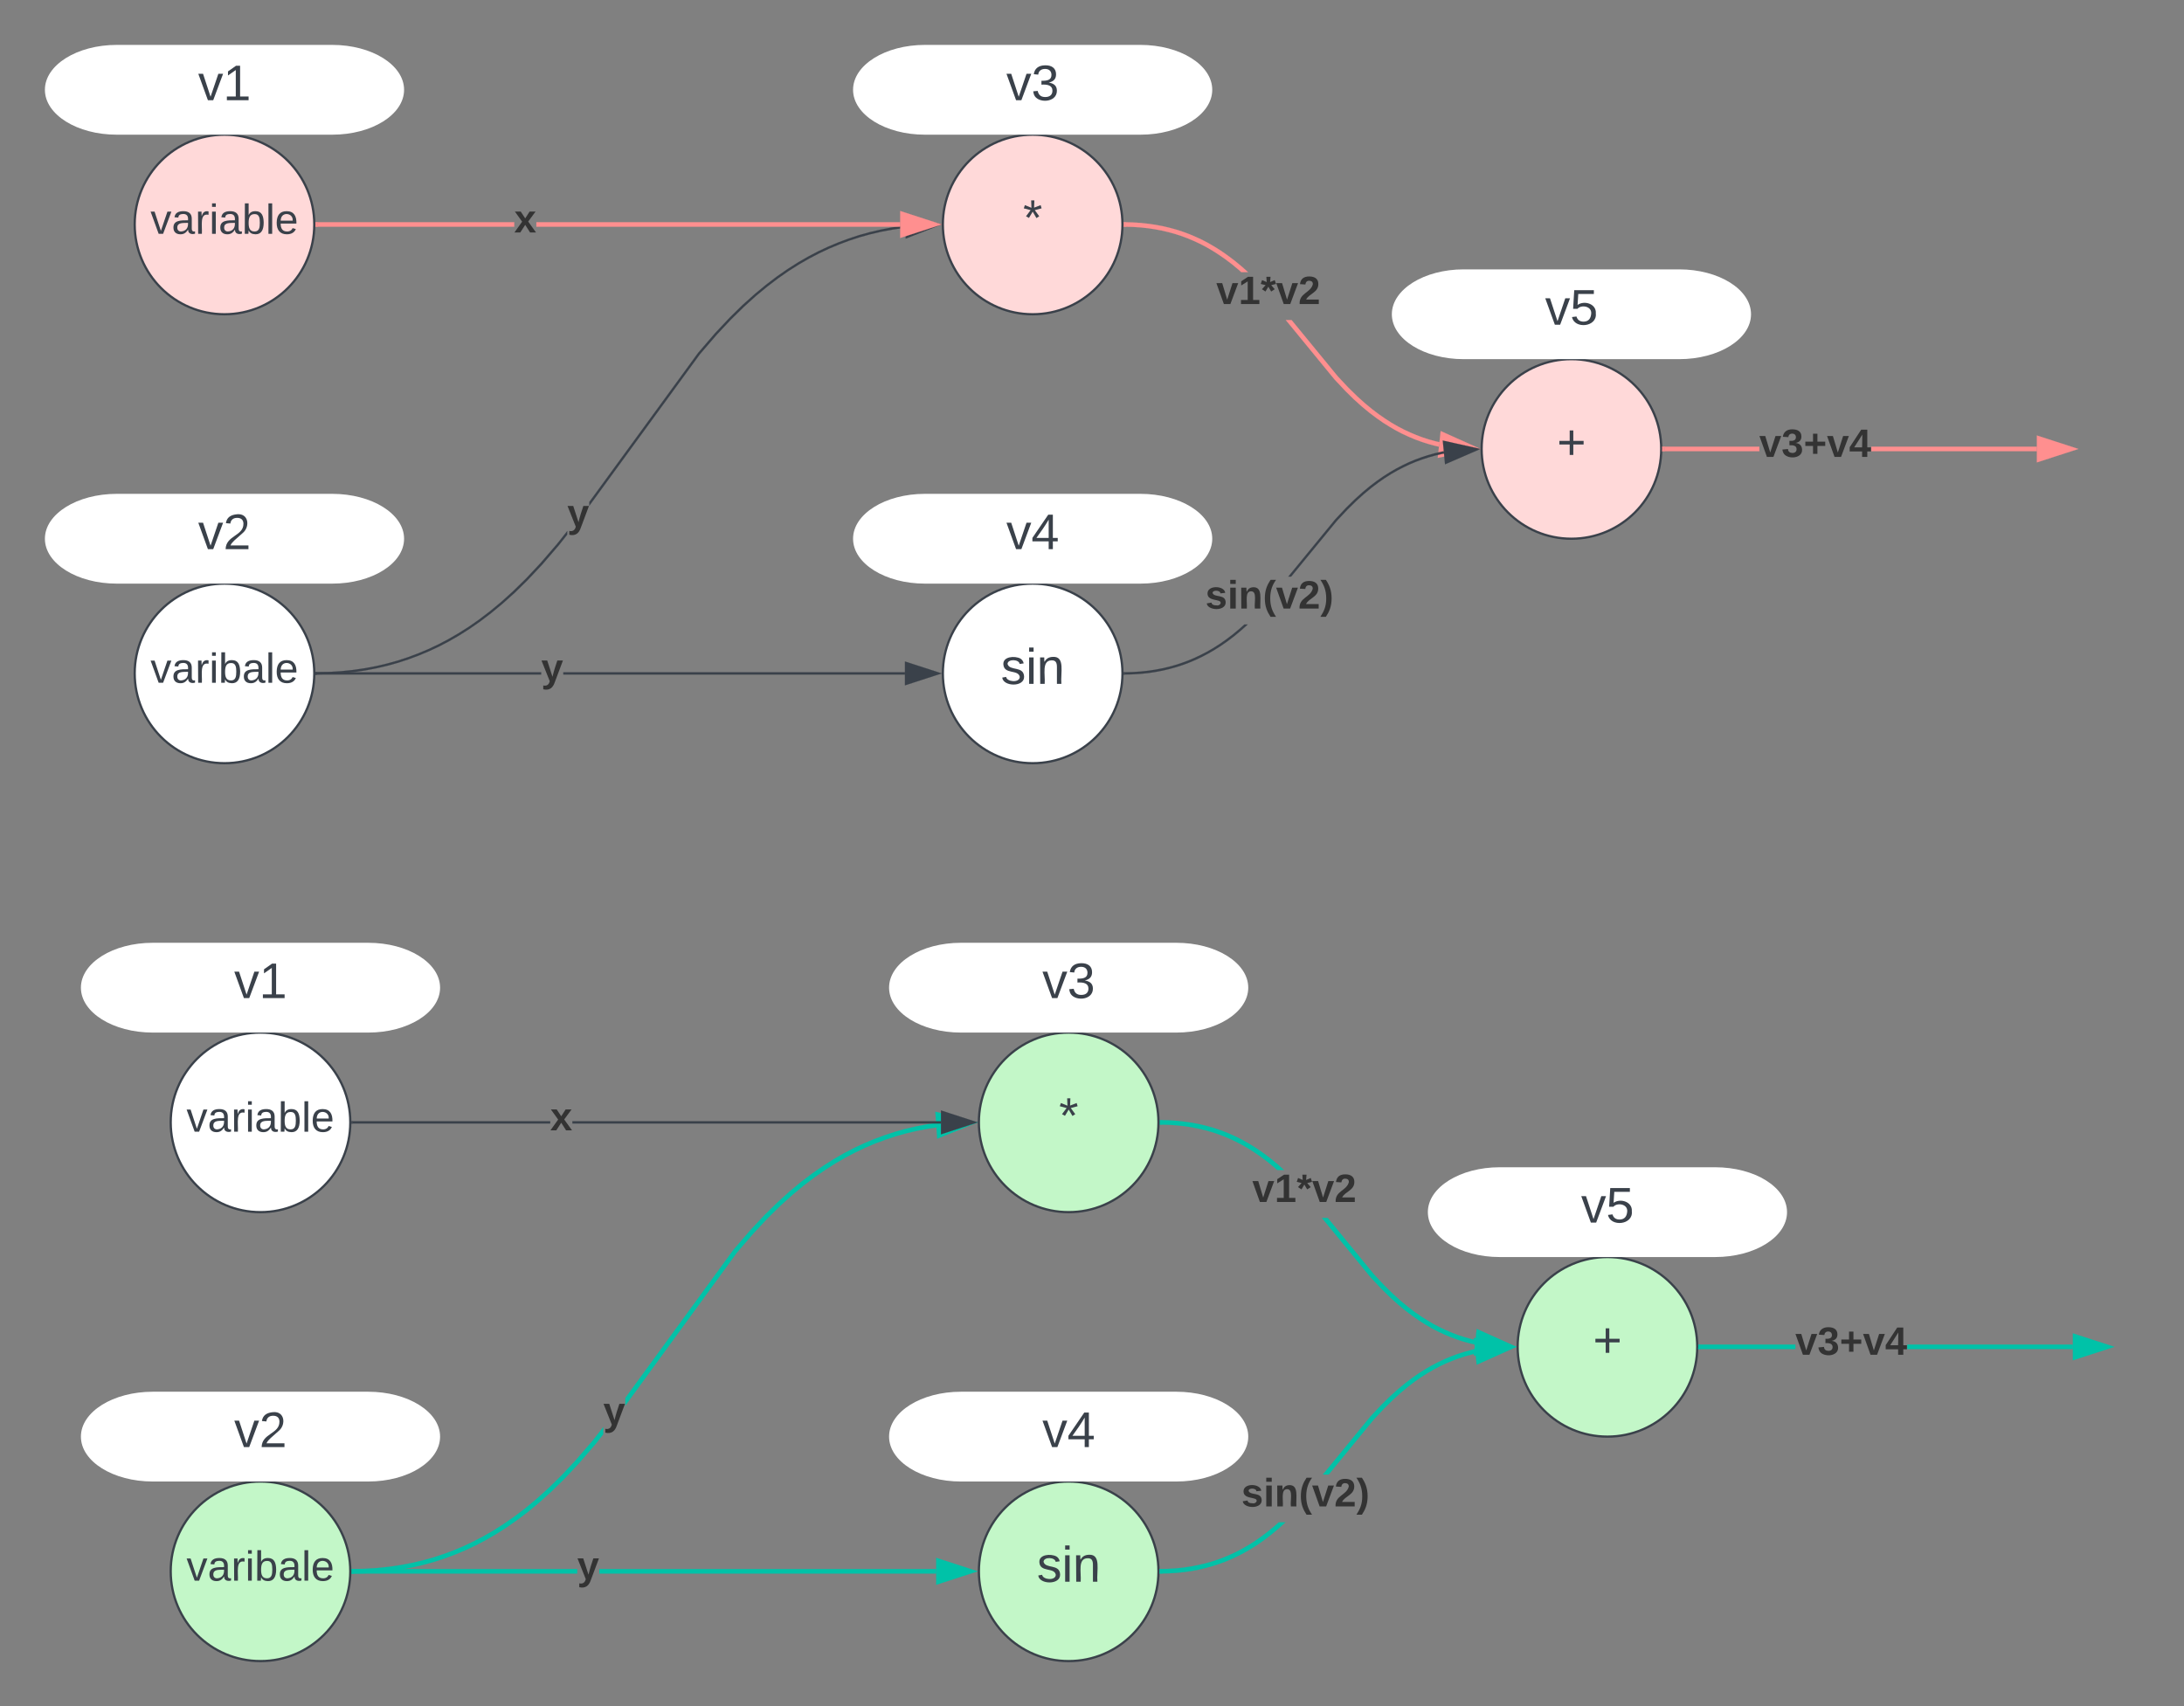 <svg xmlns="http://www.w3.org/2000/svg" xmlns:xlink="http://www.w3.org/1999/xlink" xmlns:lucid="lucid" width="972.87" height="760"><rect width="100%" height="100%" fill="#808080" stroke="none"/><g transform="translate(20 0)" lucid:page-tab-id="7KRHV.Sv5UNA"><path d="M480 300c0 22.1-17.9 40-40 40s-40-17.9-40-40 17.9-40 40-40 40 17.9 40 40z" stroke="#3a414a" fill="#fff"/><use xlink:href="#a" transform="matrix(1,0,0,1,405,265) translate(20.833 39.653)"/><path d="M720 200c0 22.1-17.9 40-40 40s-40-17.9-40-40 17.9-40 40-40 40 17.9 40 40z" stroke="#3a414a" fill="#ffd9d9"/><use xlink:href="#b" transform="matrix(1,0,0,1,645,165) translate(28.519 39.653)"/><path d="M232.66 238.2l-3.66 4.63-7.48 8.7-6.45 6.86-5.8 5.7-5.4 4.84-5.1 4.22-4.86 3.7-4.72 3.28-4.6 2.93-4.56 2.63-4.5 2.36-4.5 2.1-4.53 1.9-4.57 1.7-4.63 1.52-4.73 1.32-4.85 1.13-5 .96-5.2.75-5.4.57-5.65.36-5.46.1v-1l5.43-.1 5.62-.36 5.36-.56 5.15-.76 4.96-.94 4.82-1.13 4.7-1.3 4.58-1.5 4.53-1.7 4.48-1.87 4.47-2.1 4.47-2.34 4.5-2.6 4.6-2.9 4.68-3.27 4.84-3.68 5.06-4.18 5.35-4.84 5.78-5.67 6.42-6.85 7.46-8.66 4.43-5.6zM383.2 101.48l-.6.07-5.15.76-4.96.94-4.82 1.13-4.7 1.3-4.58 1.5-4.53 1.7-4.48 1.87-4.47 2.1-4.47 2.34-4.5 2.6-4.6 2.9-4.68 3.27-4.84 3.68-5.06 4.18-5.35 4.84-5.78 5.67-6.42 6.85-7.45 8.65-49.25 67.5v-1.7L291 157.18l7.48-8.7 6.45-6.87 5.8-5.7 5.4-4.84 5.1-4.22 4.86-3.7 4.72-3.28 4.6-2.93 4.56-2.63 4.5-2.36 4.5-2.1 4.53-1.9 4.57-1.7 4.63-1.52 4.73-1.32 4.85-1.13 5-.96 5.2-.75.62-.07z" stroke="#3a414a" stroke-width=".05" fill="#3a414a"/><path d="M121.03 300.5h-.56l.03-.5-.02-.5h.53z" fill="#3a414a"/><path d="M121.05 300.5l-.6.03.03-.52-.02-.52.57-.02zm-.54-.98l.03.5-.03.46.5-.02-.02-.95z" stroke="#3a414a" stroke-width=".05" fill="#3a414a"/><path d="M397.88 100.1l-13.96 5.47-.55-9.25z" fill="#3a414a"/><path d="M399.5 100l-16.04 6.3-.63-10.64zm-15.12 4.86l11.9-4.67-12.37-3.22z" stroke="#3a414a" stroke-width=".05" fill="#3a414a"/><use xlink:href="#c" transform="matrix(1,0,0,1,232.657,220.486) translate(0 14.222)"/><path d="M209.06 101H121.5v-2h87.56zM381 101H218.94v-2H381z" stroke="#ff8f8f" stroke-width=".05" fill="#ff8f8f"/><path d="M121.53 101h-1.1l.07-1-.04-1h1.07z" fill="#ff8f8f"/><path d="M121.55 101.03h-1.14l.08-1.02-.04-1.03h1.1zm-1.06-2l.03.98-.06.97h1.03v-1.94z" stroke="#ff8f8f" stroke-width=".05" fill="#ff8f8f"/><path d="M396.26 100L382 104.64v-9.28z" fill="#ff8f8f"/><path d="M399.5 100l-18.5 6V94zm-16.5 3.26l10.03-3.26L383 96.74z" stroke="#ff8f8f" stroke-width=".05" fill="#ff8f8f"/><use xlink:href="#d" transform="matrix(1,0,0,1,209.062,89.333) translate(0 14.222)"/><path d="M221.06 300.5H121v-1h100.06zm162.06 0H230.94v-1h152.18z" stroke="#3a414a" stroke-width=".05" fill="#3a414a"/><path d="M121.02 300.5h-.55l.03-.5-.02-.5h.54z" fill="#3a414a"/><path d="M121.04 300.52h-.6l.04-.5-.02-.54h.58zm-.53-1l.03.5-.03.46h.5v-.96z" stroke="#3a414a" stroke-width=".05" fill="#3a414a"/><path d="M397.88 300l-14.26 4.64v-9.28z" fill="#3a414a"/><path d="M399.5 300l-16.38 5.32v-10.64zm-15.38 3.95l12.14-3.95-12.14-3.95z" stroke="#3a414a" stroke-width=".05" fill="#3a414a"/><use xlink:href="#c" transform="matrix(1,0,0,1,221.062,289.333) translate(0 14.222)"/><path d="M575.92 167.65l4.67 4.98 3.9 3.83 3.47 3.13 3.2 2.64 3.02 2.3 2.9 2 2.8 1.8 2.77 1.6 2.74 1.43 2.74 1.28 2.75 1.16 2.77 1.04 2.83.92 2.9.8 1.97.47-.45 1.95-2.02-.47-2.98-.82-2.9-.95-2.87-1.06-2.82-1.2-2.8-1.3-2.82-1.48-2.83-1.65-2.9-1.83-2.95-2.07-3.1-2.34-3.26-2.7-3.54-3.18-3.96-3.9-4.74-5.05-21.65-26.4h2.58zM484.4 99.08l3.65.23 3.48.38 3.3.48 3.2.6 3.07.73 2.98.82 2.9.95 2.87 1.06 2.82 1.2 2.8 1.3 2.82 1.48 2.83 1.65 2.9 1.83 2.95 2.07 3.1 2.34 3.26 2.7 2.6 2.34h-3l-.9-.83-3.2-2.64-3.03-2.3-2.9-2-2.8-1.8-2.77-1.6-2.74-1.43-2.74-1.28-2.75-1.16-2.77-1.04-2.83-.92-2.9-.8-3-.7-3.1-.6-3.22-.48-3.4-.36-3.57-.22-2.82-.06.04-2z" stroke="#ff8f8f" stroke-width=".05" fill="#ff8f8f"/><path d="M481.55 99.02l-.04 2-1.06-.02.06-1-.04-1z" fill="#ff8f8f"/><path d="M481.57 99l-.04 2.05-1.12-.03.08-1-.04-1.05zm-1.04 1l-.06.97 1 .03.05-1.95-1.03-.03z" stroke="#ff8f8f" stroke-width=".05" fill="#ff8f8f"/><path d="M636.28 199.65l-14.68 3.07 1-9.22z" fill="#ff8f8f"/><path d="M639.5 200l-19.04 3.98 1.3-11.95zm-16.76 1.46l10.33-2.16-9.62-4.32z" stroke="#ff8f8f" stroke-width=".05" fill="#ff8f8f"/><use xlink:href="#e" transform="matrix(1,0,0,1,521.801,121.236) translate(0 14.222)"/><path d="M533 280.72l-3.24 2.7-3.07 2.33-2.96 2.05-2.87 1.82-2.82 1.63-2.8 1.46-2.78 1.32-2.8 1.18-2.85 1.06-2.9.94-2.95.82-3.05.72-3.16.6-3.3.5-3.45.35-3.63.22-3.36.07v-1l3.33-.08 3.6-.23 3.4-.36 3.26-.48 3.1-.6 3.02-.7 2.92-.82 2.85-.93 2.8-1.03 2.76-1.16 2.75-1.3 2.77-1.43 2.78-1.6 2.84-1.8 2.9-2.03 3.04-2.3 3.22-2.67 1.94-1.75h1.5zm90.3-78.68l-1 .2-3.02.7-2.92.82-2.85.93-2.8 1.03-2.76 1.16-2.75 1.3-2.77 1.43-2.78 1.6-2.84 1.8-2.9 2.03-3.04 2.3-3.22 2.67-3.5 3.15-3.9 3.84-4.7 5-20.4 24.87h-1.28l20.94-25.54 4.72-5.04 3.95-3.87 3.52-3.17 3.24-2.7 3.07-2.33 2.96-2.05 2.87-1.82 2.82-1.63 2.8-1.46 2.78-1.32 2.8-1.18 2.85-1.06 2.9-.94 2.95-.82 3.05-.72 1.04-.2z" stroke="#3a414a" stroke-width=".05" fill="#3a414a"/><path d="M481.03 300.5h-.56l.03-.5-.02-.5h.53z" fill="#3a414a"/><path d="M481.05 300.5l-.6.03.03-.52-.02-.52.57-.02zm-.54-.98l.03.5-.03.46.5-.02-.02-.95z" stroke="#3a414a" stroke-width=".05" fill="#3a414a"/><path d="M637.9 200.15l-13.77 5.97-.88-9.23z" fill="#3a414a"/><path d="M639.5 200l-15.8 6.85-1.02-10.6zm-14.94 5.4l11.72-5.1-12.47-2.77z" stroke="#3a414a" stroke-width=".05" fill="#3a414a"/><use xlink:href="#f" transform="matrix(1,0,0,1,516.911,256.886) translate(0 14.222)"/><path d="M120 300c0 22.1-17.9 40-40 40s-40-17.9-40-40 17.9-40 40-40 40 17.9 40 40z" stroke="#3a414a" fill="#fff"/><use xlink:href="#g" transform="matrix(1,0,0,1,45,265) translate(2.039 39.167)"/><path d="M128 220c17.67 0 32 8.95 32 20s-14.33 20-32 20H32c-17.67 0-32-8.95-32-20s14.33-20 32-20z" fill="#fff"/><use xlink:href="#h" transform="matrix(1,0,0,1,5,225) translate(63.277 19.653)"/><path d="M120 100c0 22.1-17.9 40-40 40s-40-17.9-40-40 17.9-40 40-40 40 17.9 40 40z" stroke="#3a414a" fill="#ffd9d9"/><use xlink:href="#i" transform="matrix(1,0,0,1,45,65) translate(2.039 39.167)"/><path d="M128 20c17.67 0 32 8.95 32 20s-14.33 20-32 20H32C14.33 60 0 51.05 0 40s14.33-20 32-20z" fill="#fff"/><use xlink:href="#j" transform="matrix(1,0,0,1,5,25) translate(63.277 19.653)"/><path d="M480 100c0 22.1-17.9 40-40 40s-40-17.9-40-40 17.9-40 40-40 40 17.9 40 40z" stroke="#3a414a" fill="#ffd9d9"/><use xlink:href="#k" transform="matrix(1,0,0,1,405,65) translate(30.679 39.653)"/><path d="M488 20c17.67 0 32 8.95 32 20s-14.33 20-32 20h-96c-17.67 0-32-8.95-32-20s14.33-20 32-20z" fill="#fff"/><use xlink:href="#l" transform="matrix(1,0,0,1,365,25) translate(63.277 19.653)"/><path d="M488 220c17.67 0 32 8.95 32 20s-14.33 20-32 20h-96c-17.67 0-32-8.95-32-20s14.33-20 32-20z" fill="#fff"/><use xlink:href="#m" transform="matrix(1,0,0,1,365,225) translate(63.277 19.653)"/><path d="M728 120c17.67 0 32 8.95 32 20s-14.33 20-32 20h-96c-17.67 0-32-8.95-32-20s14.33-20 32-20z" fill="#fff"/><use xlink:href="#n" transform="matrix(1,0,0,1,605,125) translate(63.277 19.653)"/><path d="M763.7 201h-42.2v-2h42.2zm123.63 0h-73.75v-2h73.75z" stroke="#ff8f8f" stroke-width=".05" fill="#ff8f8f"/><path d="M721.53 201h-1.1l.07-1-.04-1h1.07z" fill="#ff8f8f"/><path d="M721.55 201.03h-1.14l.08-1.02-.04-1.03h1.1zm-1.06-2l.03.98-.06.97h1.03v-1.94z" stroke="#ff8f8f" stroke-width=".05" fill="#ff8f8f"/><path d="M902.6 200l-14.27 4.64v-9.28z" fill="#ff8f8f"/><path d="M905.83 200l-18.5 6v-12zm-16.5 3.26l10.03-3.26-10.03-3.26z" stroke="#ff8f8f" stroke-width=".05" fill="#ff8f8f"/><use xlink:href="#o" transform="matrix(1,0,0,1,763.701,189.333) translate(0 14.222)"/><path d="M496.04 700c0 22.1-17.9 40-40 40s-40-17.9-40-40 17.9-40 40-40 40 17.9 40 40z" stroke="#3a414a" fill="#c3f7c8"/><use xlink:href="#a" transform="matrix(1,0,0,1,421.042,665) translate(20.833 39.653)"/><path d="M736.04 600c0 22.1-17.9 40-40 40s-40-17.9-40-40 17.9-40 40-40 40 17.9 40 40z" stroke="#3a414a" fill="#c3f7c8"/><use xlink:href="#b" transform="matrix(1,0,0,1,661.042,565) translate(28.519 39.653)"/><path d="M248.7 639l-3.27 4.15-7.5 8.7-6.46 6.9-5.83 5.7-5.4 4.87-5.1 4.23-4.9 3.7-4.74 3.3-4.63 2.95-4.56 2.64-4.52 2.36-4.52 2.13-4.54 1.9-4.58 1.7-4.66 1.53-4.74 1.32-4.88 1.14-5.02.96-5.2.77-5.43.57-5.67.36-4.96.1-.04-2 4.92-.1 5.6-.35 5.34-.56 5.1-.76 4.95-.93 4.8-1.13 4.66-1.3 4.58-1.5 4.5-1.66 4.47-1.88 4.44-2.1 4.44-2.32 4.5-2.6 4.56-2.9 4.67-3.23 4.82-3.67 5.03-4.17 5.34-4.8 5.77-5.66 6.4-6.82 7.45-8.64 4.8-6.1zm148.54-136.75l-3.66.54-4.94.93-4.8 1.13-4.66 1.3-4.57 1.5-4.5 1.66-4.46 1.88-4.44 2.1-4.46 2.32-4.5 2.6-4.55 2.9-4.68 3.23-4.83 3.67-5.05 4.17-5.34 4.8-5.76 5.66-6.4 6.82-7.43 8.63-49.62 68.04v-3.4l48.06-65.87 7.5-8.72 6.47-6.9 5.84-5.7 5.4-4.87 5.1-4.23 4.9-3.7 4.74-3.3 4.63-2.95 4.58-2.64 4.53-2.36 4.53-2.13 4.53-1.9 4.6-1.7 4.64-1.53 4.75-1.32 4.87-1.14 5.02-.96 3.7-.55z" stroke="#00c2a8" stroke-width=".05" fill="#00c2a8"/><path d="M137.6 700.98l-1.12.02.06-1-.03-1 1.05-.02z" fill="#00c2a8"/><path d="M137.62 701l-1.17.03.07-1.02-.04-1.02 1.1-.03zm-1.1-1.97l.05.98-.06.98 1.07-.03-.04-1.95z" stroke="#00c2a8" stroke-width=".05" fill="#00c2a8"/><path d="M412.3 500.22l-13.9 5.6-.64-9.25z" fill="#00c2a8"/><path d="M415.54 500l-18.05 7.26-.83-12zm-16.24 4.38l9.8-3.94-10.24-2.57z" stroke="#00c2a8" stroke-width=".05" fill="#00c2a8"/><use xlink:href="#c" transform="matrix(1,0,0,1,248.699,620.486) translate(0 14.222)"/><path d="M225.1 500.5h-88.06v-1h88.06zm174.06 0H234.98v-1h164.18z" stroke="#3a414a" stroke-width=".05" fill="#3a414a"/><path d="M137.06 500.5h-.55l.04-.5v-.5h.52z" fill="#3a414a"/><path d="M137.08 500.52h-.6l.04-.5-.02-.54h.58zm-.53-1l.02.5-.03.46h.5v-.96z" stroke="#3a414a" stroke-width=".05" fill="#3a414a"/><path d="M413.92 500l-14.26 4.64v-9.28z" fill="#3a414a"/><path d="M415.54 500l-16.38 5.32v-10.64zm-15.38 3.95L412.3 500l-12.14-3.95z" stroke="#3a414a" stroke-width=".05" fill="#3a414a"/><use xlink:href="#d" transform="matrix(1,0,0,1,225.104,489.333) translate(0 14.222)"/><path d="M237.1 701h-99.55v-2h99.55zm159.94 0H246.98v-2h150.06z" stroke="#00c2a8" stroke-width=".05" fill="#00c2a8"/><path d="M137.57 701h-1.1l.07-1-.03-1h1.07z" fill="#00c2a8"/><path d="M137.6 701.02h-1.15l.07-1-.04-1.04h1.12zm-1.07-2l.04 1-.06.96h1.05V699z" stroke="#00c2a8" stroke-width=".05" fill="#00c2a8"/><path d="M412.3 700l-14.26 4.64v-9.28z" fill="#00c2a8"/><path d="M415.54 700l-18.5 6v-12zm-16.5 3.26l10.03-3.26-10.03-3.26z" stroke="#00c2a8" stroke-width=".05" fill="#00c2a8"/><use xlink:href="#c" transform="matrix(1,0,0,1,237.104,689.333) translate(0 14.222)"/><path d="M591.97 567.65l4.67 4.98 3.9 3.83 3.47 3.13 3.2 2.64 3.03 2.3 2.9 2 2.82 1.8 2.76 1.6 2.75 1.43 2.74 1.28 2.73 1.16 2.78 1.04 2.84.92 2.9.8 1.98.47-.46 1.95-2-.47-3-.82-2.9-.95-2.86-1.06-2.83-1.2-2.8-1.3-2.82-1.48-2.84-1.65-2.87-1.83-2.97-2.07-3.1-2.34-3.26-2.7-3.53-3.18-3.96-3.9-4.74-5.05-21.65-26.4h2.6zm-91.54-68.57l3.67.23 3.47.38 3.32.48 3.17.6 3.07.73 2.98.82 2.9.95 2.87 1.06 2.8 1.2 2.82 1.3 2.8 1.48 2.85 1.65 2.9 1.83 2.96 2.07 3.1 2.34 3.25 2.7 2.6 2.34h-3l-.9-.83-3.2-2.64-3.03-2.3-2.9-2-2.8-1.8-2.78-1.6-2.74-1.43-2.73-1.28-2.75-1.16-2.78-1.04-2.83-.92-2.9-.8-3-.7-3.1-.6-3.22-.48-3.4-.36-3.57-.22-2.83-.06.05-2z" stroke="#00c2a8" stroke-width=".05" fill="#00c2a8"/><path d="M497.6 499.02l-.05 2-1.07-.02.06-1-.03-1z" fill="#00c2a8"/><path d="M497.62 499l-.05 2.05-1.12-.03.07-1-.04-1.05zm-1.05 1l-.06.97 1.03.03.04-1.95-1.04-.03z" stroke="#00c2a8" stroke-width=".05" fill="#00c2a8"/><path d="M652.33 599.65l-14.7 3.07 1-9.22z" fill="#00c2a8"/><path d="M655.54 600l-19.04 3.98 1.3-11.95zm-16.76 1.46l10.33-2.16-9.6-4.32z" stroke="#00c2a8" stroke-width=".05" fill="#00c2a8"/><use xlink:href="#e" transform="matrix(1,0,0,1,537.843,521.236) translate(0 14.222)"/><path d="M549.38 681.1l-3.26 2.7-3.1 2.35-2.96 2.07-2.9 1.83-2.83 1.64-2.8 1.46-2.82 1.32-2.8 1.2-2.87 1.05-2.9.95-3 .83-3.06.73-3.18.6-3.33.5-3.47.36-3.67.22-2.86.06-.05-2 2.83-.06 3.58-.22 3.4-.36 3.22-.48 3.1-.6 3-.7 2.9-.8 2.82-.92 2.78-1.03 2.75-1.15 2.73-1.28 2.74-1.44 2.77-1.6 2.8-1.78 2.9-2.02 3.03-2.3 3.2-2.64 1.52-1.38h2.98zm88.04-78.13l-1.98.46-2.9.8-2.83.93-2.77 1.03-2.74 1.15-2.75 1.28-2.74 1.44-2.75 1.6-2.82 1.78-2.9 2.02-3.02 2.3-3.2 2.64-3.46 3.14-3.9 3.83-4.67 4.98-20.13 24.54h-2.58l21.2-25.87 4.75-5.06 3.97-3.9 3.53-3.17 3.27-2.7 3.1-2.35 2.96-2.07 2.88-1.83 2.85-1.64 2.8-1.46 2.82-1.32 2.83-1.2 2.85-1.05 2.92-.95 2.98-.83 2-.48z" stroke="#00c2a8" stroke-width=".05" fill="#00c2a8"/><path d="M497.6 700.98l-1.12.02.06-1-.03-1 1.05-.02z" fill="#00c2a8"/><path d="M497.62 701l-1.17.03.07-1.02-.04-1.02 1.1-.03zm-1.1-1.97l.05.98-.06.98 1.07-.03-.04-1.95z" stroke="#00c2a8" stroke-width=".05" fill="#00c2a8"/><path d="M652.33 600.35l-13.7 6.15-1-9.22z" fill="#00c2a8"/><path d="M655.54 600l-17.74 7.97-1.3-11.95zm-16.05 5.02l9.6-4.32-10.32-2.16z" stroke="#00c2a8" stroke-width=".05" fill="#00c2a8"/><use xlink:href="#f" transform="matrix(1,0,0,1,532.954,656.886) translate(0 14.222)"/><path d="M136.04 700c0 22.1-17.9 40-40 40s-40-17.9-40-40 17.9-40 40-40 40 17.9 40 40z" stroke="#3a414a" fill="#c3f7c8"/><use xlink:href="#g" transform="matrix(1,0,0,1,61.042,665) translate(2.039 39.167)"/><path d="M144.04 620c17.68 0 32 8.95 32 20s-14.32 20-32 20h-96c-17.67 0-32-8.95-32-20s14.33-20 32-20z" fill="#fff"/><use xlink:href="#h" transform="matrix(1,0,0,1,21.042,625) translate(63.277 19.653)"/><path d="M136.04 500c0 22.1-17.9 40-40 40s-40-17.9-40-40 17.9-40 40-40 40 17.9 40 40z" stroke="#3a414a" fill="#fff"/><use xlink:href="#i" transform="matrix(1,0,0,1,61.042,465) translate(2.039 39.167)"/><path d="M144.04 420c17.68 0 32 8.95 32 20s-14.32 20-32 20h-96c-17.67 0-32-8.95-32-20s14.33-20 32-20z" fill="#fff"/><use xlink:href="#j" transform="matrix(1,0,0,1,21.042,425) translate(63.277 19.653)"/><path d="M496.04 500c0 22.1-17.9 40-40 40s-40-17.9-40-40 17.9-40 40-40 40 17.9 40 40z" stroke="#3a414a" fill="#c3f7c8"/><use xlink:href="#k" transform="matrix(1,0,0,1,421.042,465) translate(30.679 39.653)"/><path d="M504.04 420c17.68 0 32 8.95 32 20s-14.32 20-32 20h-96c-17.67 0-32-8.95-32-20s14.33-20 32-20z" fill="#fff"/><use xlink:href="#l" transform="matrix(1,0,0,1,381.042,425) translate(63.277 19.653)"/><path d="M504.04 620c17.68 0 32 8.95 32 20s-14.32 20-32 20h-96c-17.67 0-32-8.95-32-20s14.33-20 32-20z" fill="#fff"/><use xlink:href="#m" transform="matrix(1,0,0,1,381.042,625) translate(63.277 19.653)"/><path d="M744.04 520c17.68 0 32 8.95 32 20s-14.32 20-32 20h-96c-17.67 0-32-8.95-32-20s14.33-20 32-20z" fill="#fff"/><use xlink:href="#n" transform="matrix(1,0,0,1,621.042,525) translate(63.277 19.653)"/><path d="M779.74 601h-42.2v-2h42.2zm123.63 0h-73.75v-2h73.75z" stroke="#00c2a8" stroke-width=".05" fill="#00c2a8"/><path d="M737.57 601h-1.1l.07-1-.03-1h1.07z" fill="#00c2a8"/><path d="M737.6 601.02h-1.15l.07-1-.04-1.04h1.12zm-1.07-2l.04 1-.06.96h1.05V599z" stroke="#00c2a8" stroke-width=".05" fill="#00c2a8"/><path d="M918.64 600l-14.27 4.64v-9.28z" fill="#00c2a8"/><path d="M921.87 600l-18.5 6v-12zm-16.5 3.26L915.4 600l-10.03-3.26z" stroke="#00c2a8" stroke-width=".05" fill="#00c2a8"/><use xlink:href="#o" transform="matrix(1,0,0,1,779.743,589.333) translate(0 14.222)"/><defs><path fill="#3a414a" d="M135-143c-3-34-86-38-87 0 15 53 115 12 119 90S17 21 10-45l28-5c4 36 97 45 98 0-10-56-113-15-118-90-4-57 82-63 122-42 12 7 21 19 24 35" id="p"/><path fill="#3a414a" d="M24-231v-30h32v30H24zM24 0v-190h32V0H24" id="q"/><path fill="#3a414a" d="M117-194c89-4 53 116 60 194h-32v-121c0-31-8-49-39-48C34-167 62-67 57 0H25l-1-190h30c1 10-1 24 2 32 11-22 29-35 61-36" id="r"/><g id="a"><use transform="matrix(0.062,0,0,0.062,0,0)" xlink:href="#p"/><use transform="matrix(0.062,0,0,0.062,11.111,0)" xlink:href="#q"/><use transform="matrix(0.062,0,0,0.062,15.988,0)" xlink:href="#r"/></g><path fill="#3a414a" d="M118-107v75H92v-75H18v-26h74v-75h26v75h74v26h-74" id="s"/><use transform="matrix(0.062,0,0,0.062,0,0)" xlink:href="#s" id="b"/><path fill="#333" d="M123 10C108 53 80 86 19 72V37c35 8 53-11 59-39L3-190h52l48 148c12-52 28-100 44-148h51" id="t"/><use transform="matrix(0.049,0,0,0.049,0,0)" xlink:href="#t" id="c"/><path fill="#333" d="M144 0l-44-69L55 0H2l70-98-66-92h53l41 62 40-62h54l-67 91 71 99h-54" id="u"/><use transform="matrix(0.049,0,0,0.049,0,0)" xlink:href="#u" id="d"/><path fill="#333" d="M128 0H69L1-190h53L99-40l48-150h52" id="v"/><path fill="#333" d="M23 0v-37h61v-169l-59 37v-38l62-41h46v211h57V0H23" id="w"/><path fill="#333" d="M86-200l42-18 12 35-44 11 32 37-32 21-26-44-26 44-32-21 33-37-44-11 12-35 42 18-3-48h38" id="x"/><path fill="#333" d="M182-182c0 78-84 86-111 141h115V0H12c-6-101 99-100 120-180 1-22-12-31-33-32-23 0-32 14-35 34l-49-3c5-45 32-70 84-70 51 0 83 22 83 69" id="y"/><g id="e"><use transform="matrix(0.049,0,0,0.049,0,0)" xlink:href="#v"/><use transform="matrix(0.049,0,0,0.049,9.877,0)" xlink:href="#w"/><use transform="matrix(0.049,0,0,0.049,19.753,0)" xlink:href="#x"/><use transform="matrix(0.049,0,0,0.049,26.667,0)" xlink:href="#v"/><use transform="matrix(0.049,0,0,0.049,36.543,0)" xlink:href="#y"/></g><path fill="#333" d="M137-138c1-29-70-34-71-4 15 46 118 7 119 86 1 83-164 76-172 9l43-7c4 19 20 25 44 25 33 8 57-30 24-41C81-84 22-81 20-136c-2-80 154-74 161-7" id="z"/><path fill="#333" d="M25-224v-37h50v37H25zM25 0v-190h50V0H25" id="A"/><path fill="#333" d="M135-194c87-1 58 113 63 194h-50c-7-57 23-157-34-157-59 0-34 97-39 157H25l-1-190h47c2 12-1 28 3 38 12-26 28-41 61-42" id="B"/><path fill="#333" d="M67-93c0 74 22 123 53 168H70C40 30 18-18 18-93s22-123 52-168h50c-32 44-53 94-53 168" id="C"/><path fill="#333" d="M102-93c0 74-22 123-52 168H0C30 29 54-18 53-93c0-74-22-123-53-168h50c30 45 52 94 52 168" id="D"/><g id="f"><use transform="matrix(0.049,0,0,0.049,0,0)" xlink:href="#z"/><use transform="matrix(0.049,0,0,0.049,9.877,0)" xlink:href="#A"/><use transform="matrix(0.049,0,0,0.049,14.815,0)" xlink:href="#B"/><use transform="matrix(0.049,0,0,0.049,25.63,0)" xlink:href="#C"/><use transform="matrix(0.049,0,0,0.049,31.506,0)" xlink:href="#v"/><use transform="matrix(0.049,0,0,0.049,41.383,0)" xlink:href="#y"/><use transform="matrix(0.049,0,0,0.049,51.259,0)" xlink:href="#D"/></g><path fill="#3a414a" d="M108 0H70L1-190h34L89-25l56-165h34" id="E"/><path fill="#3a414a" d="M141-36C126-15 110 5 73 4 37 3 15-17 15-53c-1-64 63-63 125-63 3-35-9-54-41-54-24 1-41 7-42 31l-33-3c5-37 33-52 76-52 45 0 72 20 72 64v82c-1 20 7 32 28 27v20c-31 9-61-2-59-35zM48-53c0 20 12 33 32 33 41-3 63-29 60-74-43 2-92-5-92 41" id="F"/><path fill="#3a414a" d="M114-163C36-179 61-72 57 0H25l-1-190h30c1 12-1 29 2 39 6-27 23-49 58-41v29" id="G"/><path fill="#3a414a" d="M115-194c53 0 69 39 70 98 0 66-23 100-70 100C84 3 66-7 56-30L54 0H23l1-261h32v101c10-23 28-34 59-34zm-8 174c40 0 45-34 45-75 0-40-5-75-45-74-42 0-51 32-51 76 0 43 10 73 51 73" id="H"/><path fill="#3a414a" d="M24 0v-261h32V0H24" id="I"/><path fill="#3a414a" d="M100-194c63 0 86 42 84 106H49c0 40 14 67 53 68 26 1 43-12 49-29l28 8c-11 28-37 45-77 45C44 4 14-33 15-96c1-61 26-98 85-98zm52 81c6-60-76-77-97-28-3 7-6 17-6 28h103" id="J"/><g id="g"><use transform="matrix(0.052,0,0,0.052,0,0)" xlink:href="#E"/><use transform="matrix(0.052,0,0,0.052,9.44,0)" xlink:href="#F"/><use transform="matrix(0.052,0,0,0.052,19.929,0)" xlink:href="#G"/><use transform="matrix(0.052,0,0,0.052,26.17,0)" xlink:href="#q"/><use transform="matrix(0.052,0,0,0.052,30.313,0)" xlink:href="#H"/><use transform="matrix(0.052,0,0,0.052,40.802,0)" xlink:href="#F"/><use transform="matrix(0.052,0,0,0.052,51.291,0)" xlink:href="#I"/><use transform="matrix(0.052,0,0,0.052,55.434,0)" xlink:href="#J"/></g><path fill="#3a414a" d="M101-251c82-7 93 87 43 132L82-64C71-53 59-42 53-27h129V0H18c2-99 128-94 128-182 0-28-16-43-45-43s-46 15-49 41l-32-3c6-41 34-60 81-64" id="K"/><g id="h"><use transform="matrix(0.062,0,0,0.062,0,0)" xlink:href="#E"/><use transform="matrix(0.062,0,0,0.062,11.111,0)" xlink:href="#K"/></g><g id="i"><use transform="matrix(0.052,0,0,0.052,0,0)" xlink:href="#E"/><use transform="matrix(0.052,0,0,0.052,9.44,0)" xlink:href="#F"/><use transform="matrix(0.052,0,0,0.052,19.929,0)" xlink:href="#G"/><use transform="matrix(0.052,0,0,0.052,26.17,0)" xlink:href="#q"/><use transform="matrix(0.052,0,0,0.052,30.313,0)" xlink:href="#F"/><use transform="matrix(0.052,0,0,0.052,40.802,0)" xlink:href="#H"/><use transform="matrix(0.052,0,0,0.052,51.291,0)" xlink:href="#I"/><use transform="matrix(0.052,0,0,0.052,55.434,0)" xlink:href="#J"/></g><path fill="#3a414a" d="M27 0v-27h64v-190l-56 39v-29l58-41h29v221h61V0H27" id="L"/><g id="j"><use transform="matrix(0.062,0,0,0.062,0,0)" xlink:href="#E"/><use transform="matrix(0.062,0,0,0.062,11.111,0)" xlink:href="#L"/></g><path fill="#3a414a" d="M80-196l47-18 7 23-49 13 32 44-20 13-27-46-27 45-21-12 33-44-49-13 8-23 47 19-2-53h23" id="M"/><use transform="matrix(0.062,0,0,0.062,0,0)" xlink:href="#M" id="k"/><path fill="#3a414a" d="M126-127c33 6 58 20 58 59 0 88-139 92-164 29-3-8-5-16-6-25l32-3c6 27 21 44 54 44 32 0 52-15 52-46 0-38-36-46-79-43v-28c39 1 72-4 72-42 0-27-17-43-46-43-28 0-47 15-49 41l-32-3c6-42 35-63 81-64 48-1 79 21 79 65 0 36-21 52-52 59" id="N"/><g id="l"><use transform="matrix(0.062,0,0,0.062,0,0)" xlink:href="#E"/><use transform="matrix(0.062,0,0,0.062,11.111,0)" xlink:href="#N"/></g><path fill="#3a414a" d="M155-56V0h-30v-56H8v-25l114-167h33v167h35v25h-35zm-30-156c-27 46-58 90-88 131h88v-131" id="O"/><g id="m"><use transform="matrix(0.062,0,0,0.062,0,0)" xlink:href="#E"/><use transform="matrix(0.062,0,0,0.062,11.111,0)" xlink:href="#O"/></g><path fill="#3a414a" d="M54-142c48-35 137-8 131 61C196 18 31 33 14-55l32-4c7 23 22 37 52 37 35-1 51-22 54-58 4-55-73-65-99-34H22l8-134h141v27H59" id="P"/><g id="n"><use transform="matrix(0.062,0,0,0.062,0,0)" xlink:href="#E"/><use transform="matrix(0.062,0,0,0.062,11.111,0)" xlink:href="#P"/></g><path fill="#333" d="M128-127c34 4 56 21 59 58 7 91-148 94-172 28-4-9-6-17-7-26l51-5c1 24 16 35 40 36 23 0 39-12 38-36-1-31-31-36-65-34v-40c32 2 59-3 59-33 0-20-13-33-34-33s-33 13-35 32l-50-3c6-44 37-68 86-68 50 0 83 20 83 66 0 35-22 52-53 58" id="Q"/><path fill="#333" d="M125-100v72H85v-72H15v-39h70v-72h40v72h71v39h-71" id="R"/><path fill="#333" d="M165-50V0h-47v-50H5v-38l105-160h55v161h33v37h-33zm-47-37l2-116L46-87h72" id="S"/><g id="o"><use transform="matrix(0.049,0,0,0.049,0,0)" xlink:href="#v"/><use transform="matrix(0.049,0,0,0.049,9.877,0)" xlink:href="#Q"/><use transform="matrix(0.049,0,0,0.049,19.753,0)" xlink:href="#R"/><use transform="matrix(0.049,0,0,0.049,30.123,0)" xlink:href="#v"/><use transform="matrix(0.049,0,0,0.049,40,0)" xlink:href="#S"/></g></defs></g></svg>